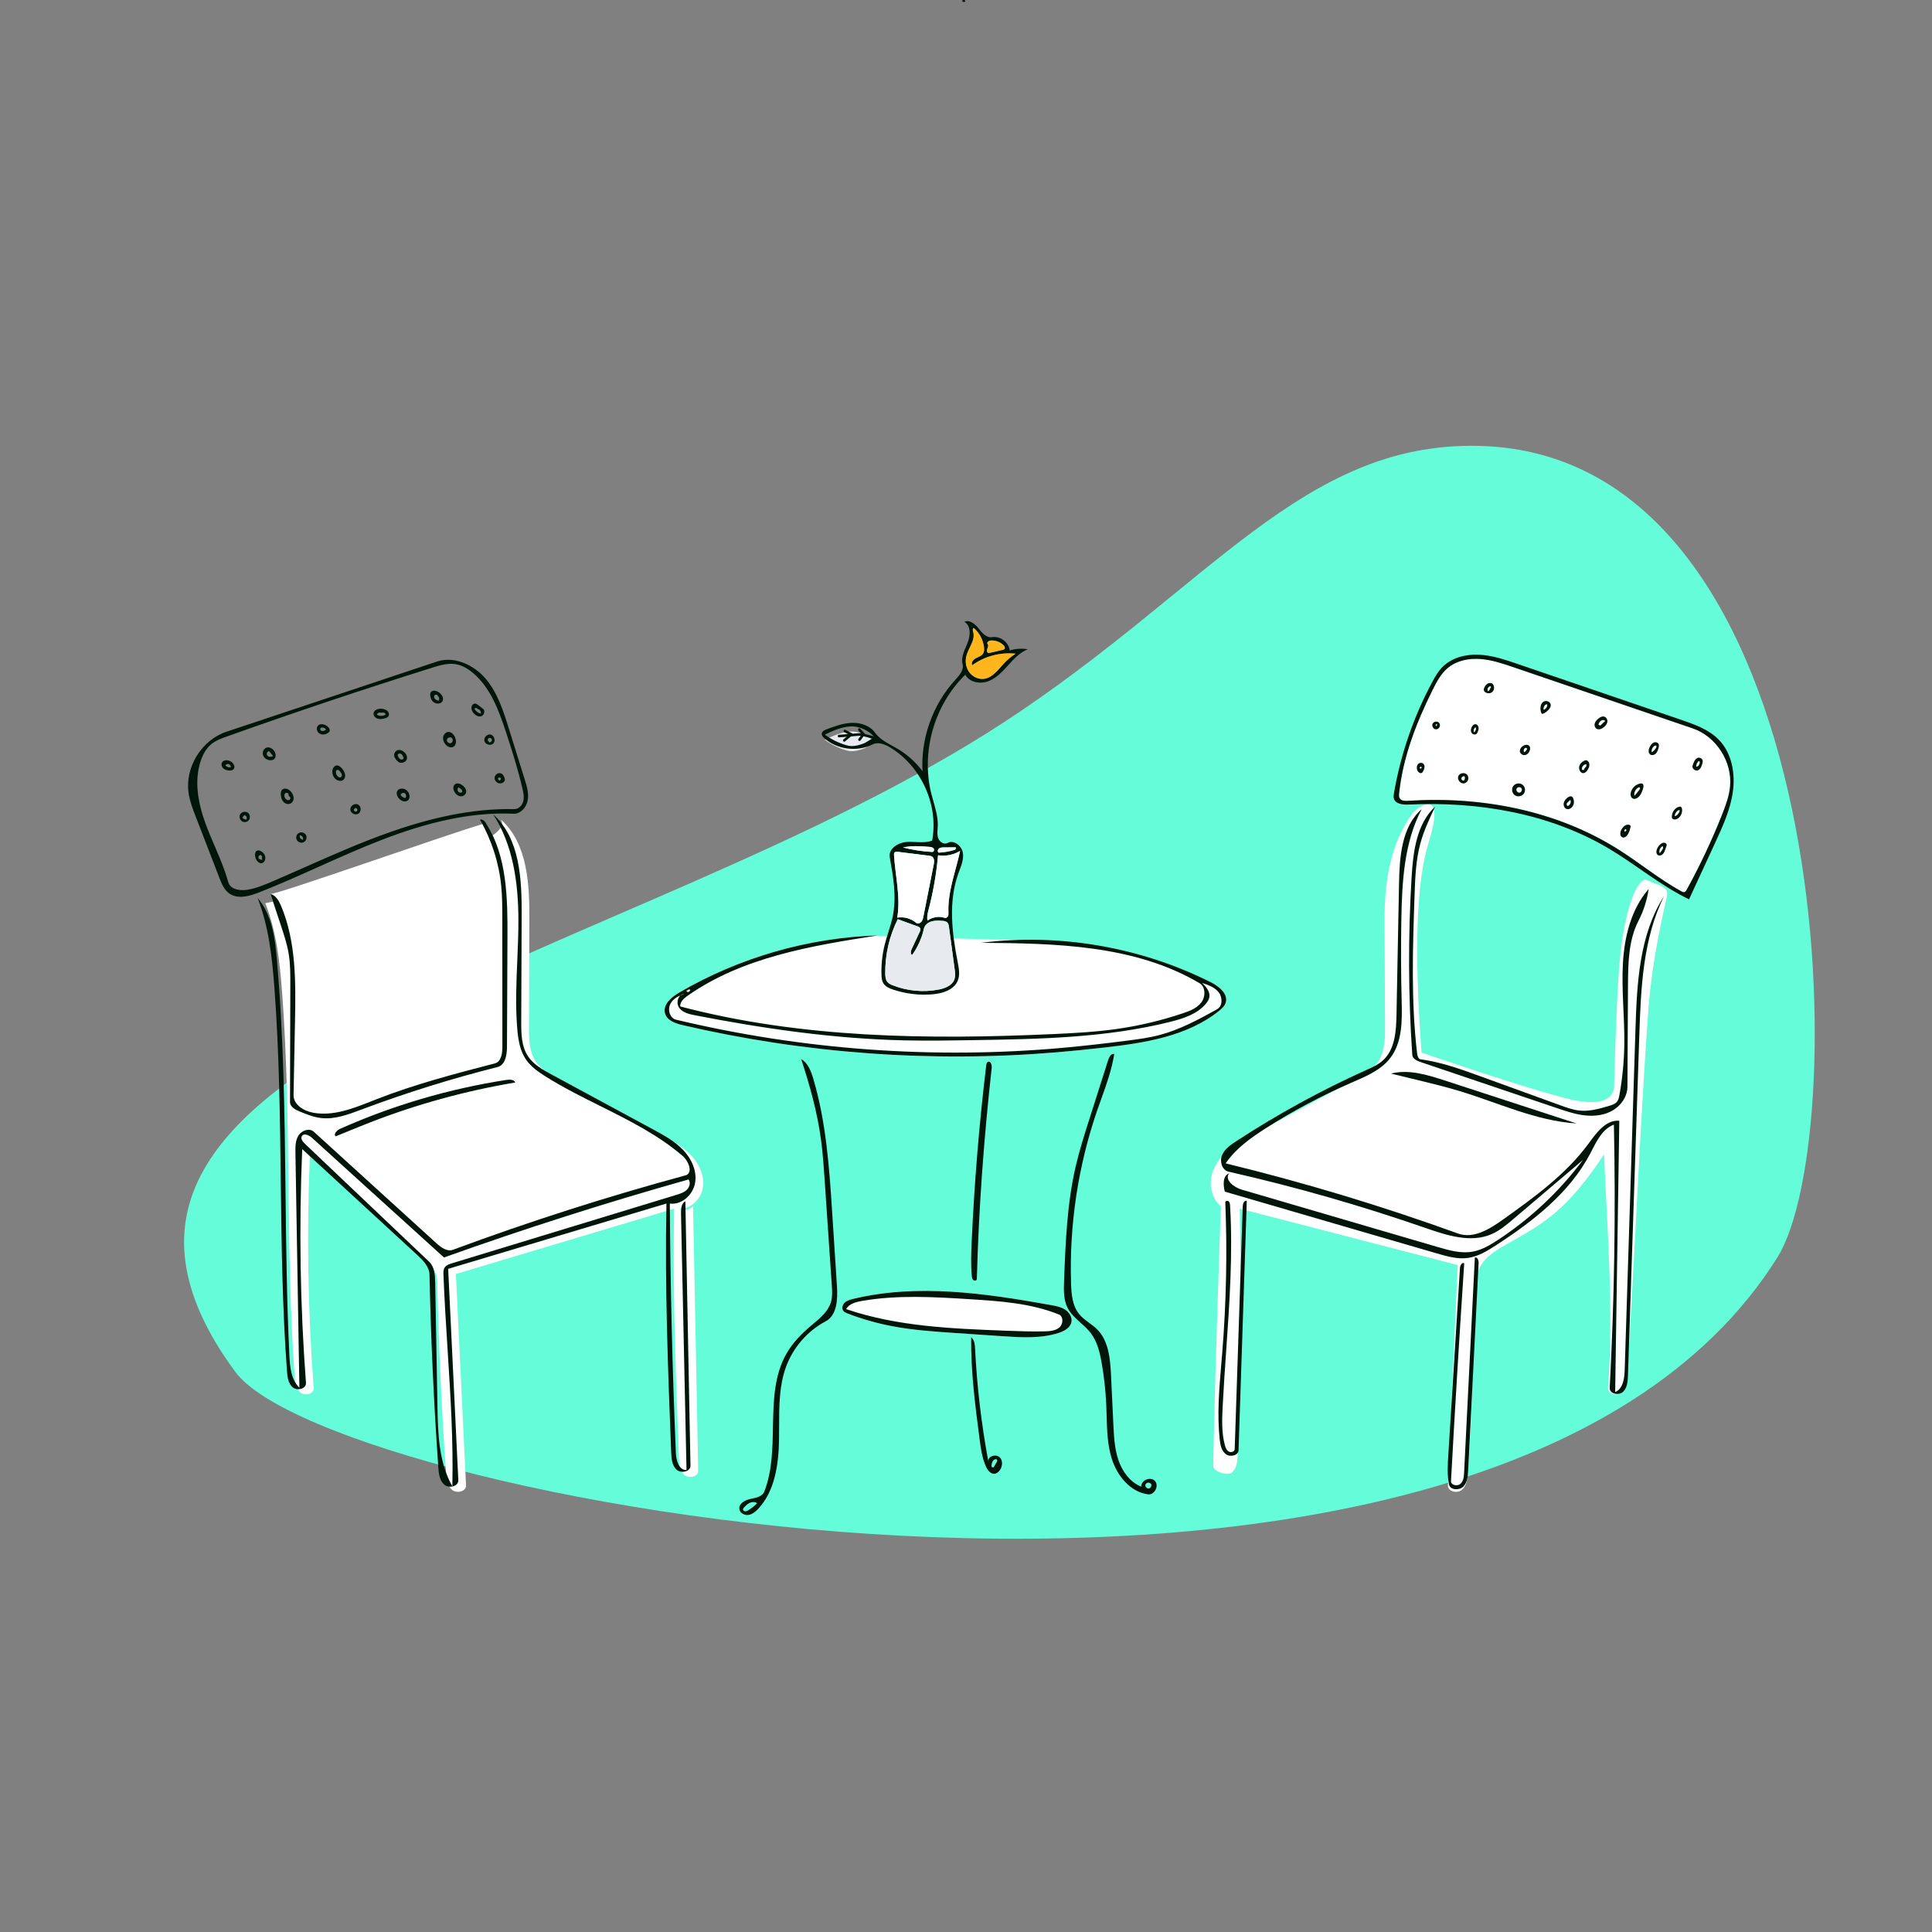 <svg width="137" height="137" viewBox="0 0 137 137" fill="none" xmlns="http://www.w3.org/2000/svg">
<rect x="0" y="0" width="137" height="137" fill="#808080" stroke="none"/>
<path fill-rule="evenodd" clip-rule="evenodd" d="M62.007 52.644C61.713 52.233 60.974 51.843 60.327 51.875C59.68 51.907 59.07 52.175 58.489 52.459C58.933 52.783 59.432 53.032 59.958 53.192C60.125 53.243 60.502 53.392 61.315 53.056" fill="#E7EAEE"/>
<path fill-rule="evenodd" clip-rule="evenodd" d="M16.688 97.283C0 74.641 44.703 68.552 71.257 51.17C85.727 41.698 92.345 31.337 104.851 31.618C130.418 32.194 131.464 80.489 126.035 89.165C105.562 121.879 23.595 106.654 16.688 97.283Z" fill="#64FCD9"/>
<path fill-rule="evenodd" clip-rule="evenodd" d="M69.596 66.617C75.172 66.617 80.847 67.144 85.852 69.645C86.442 69.94 87.122 70.488 86.909 71.119C86.829 71.356 86.634 71.531 86.44 71.686C84.172 73.498 81.158 73.958 78.289 74.284C77.174 74.41 76.057 74.526 74.939 74.62C66.067 75.363 57.082 74.71 48.405 72.693C47.894 72.575 47.299 72.372 47.157 71.861C46.985 71.239 47.608 70.707 48.161 70.385C52.435 67.894 57.32 66.488 62.248 66.332C61.371 66.468 73.914 66.649 69.596 66.617Z" fill="white"/>
<path fill-rule="evenodd" clip-rule="evenodd" d="M101.591 48.914C100.44 51.231 99.478 53.686 99.213 56.264C99.201 56.375 99.193 56.493 99.244 56.592C99.348 56.792 99.624 56.802 99.847 56.787C105.03 56.446 110.387 57.466 114.783 60.25C116.286 61.202 117.667 62.349 119.226 63.205C119.294 63.243 119.373 63.281 119.448 63.259C119.524 63.237 119.569 63.162 119.607 63.092C120.555 61.37 121.393 59.588 122.118 57.759C122.374 57.111 122.619 56.447 122.683 55.752C122.843 54.003 121.692 52.218 120.04 51.654C115.807 50.209 111.574 48.764 107.34 47.318C106.567 47.054 105.782 46.788 104.968 46.729C104.153 46.67 103.29 46.84 102.662 47.367C102.178 47.771 101.873 48.347 101.591 48.914Z" fill="white"/>
<path d="M86.029 103.928C86.02 104.365 87.067 104.689 87.387 104.391C87.707 104.092 87.745 103.608 87.762 103.172C87.99 97.292 88.035 91.591 87.914 85.708L103.364 89.706L102.674 105.326C102.653 105.768 103.339 105.933 103.673 105.641C104.007 105.349 104.062 104.859 104.093 104.417C104.411 99.868 104.467 95.297 104.718 90.75C104.851 88.341 107.95 88.341 110.963 85.37C112.462 83.891 113.742 81.851 113.742 81.851C113.98 87.375 114.44 92.913 114.026 98.427C113.994 98.846 114.644 99.016 114.964 98.744C115.272 98.482 115.336 98.043 115.368 97.637L115.372 97.587C115.799 91.815 116.292 79.463 116.907 71.372C117.14 68.309 117.799 65.374 118.186 63.632C118.356 62.864 117.822 62.877 116.755 62.398C116.318 62.201 115.341 63.641 114.898 67.726L114.875 67.941C114.715 69.567 114.576 72.635 114.456 77.145C114.263 78.178 113.099 78.417 110.963 77.861L110.879 77.839C108.69 77.255 105.331 76.189 100.804 74.641L100.773 74.215C100.28 67.358 100.448 62.566 101.277 59.839L101.303 59.755C102.607 55.604 100.43 57.321 100.183 57.652C98.527 59.872 98.171 62.709 98.181 65.267L98.213 72.957C98.213 73.76 98.174 74.598 97.734 75.264C97.357 75.835 96.739 76.192 96.134 76.52L88.661 80.561C87.973 80.936 87.287 81.334 86.745 81.897C86.149 82.516 85.743 83.379 85.88 84.226C85.972 84.791 86.203 85.231 86.573 85.546L86.438 89.501C86.232 95.661 86.096 100.47 86.029 103.928Z" fill="white"/>
<path d="M49.51 104.293C49.518 104.73 48.837 104.871 48.517 104.573C48.197 104.275 48.159 103.791 48.142 103.354C47.914 97.475 47.686 91.591 47.807 85.708C42.647 87.252 37.487 88.796 32.328 90.341C32.568 95.335 32.807 100.33 33.047 105.325C33.069 105.768 32.383 105.933 32.048 105.641C31.714 105.349 31.659 104.859 31.628 104.417C31.31 99.867 31.102 95.31 31.003 90.75C30.991 90.182 30.541 89.731 30.123 89.346C27.408 86.848 24.694 84.349 21.979 81.85C21.741 87.375 21.829 92.913 22.244 98.427C22.275 98.846 21.626 99.016 21.305 98.744C20.984 98.471 20.928 98.006 20.897 97.587C20.23 88.557 20.683 79.472 20.009 70.442C19.847 68.272 19.612 66.074 18.814 64.048C20.243 63.716 36.932 60.282 35.518 58.111C37.423 59.823 37.55 62.709 37.54 65.267C37.529 67.777 37.519 70.287 37.509 72.797C37.505 73.647 37.517 74.554 37.987 75.264C38.38 75.858 39.032 76.22 39.659 76.559C42.057 77.856 44.455 79.152 46.853 80.449C47.61 80.858 48.38 81.277 48.976 81.896C49.573 82.516 49.979 83.379 49.841 84.226C49.703 85.074 48.897 85.825 48.044 85.711C48.948 85.903 48.861 85.7 49.148 85.546C49.269 91.795 49.389 98.044 49.51 104.293Z" fill="white"/>
<path d="M19.925 65.645C19.677 64.894 19.428 64.143 19.18 63.391C19.526 63.478 31.851 59.124 34.118 58.466C34.339 58.401 34.465 58.372 34.474 58.386C35.962 60.739 35.996 63.695 35.984 66.479C35.972 69.064 35.961 71.649 35.949 74.234C35.947 74.803 35.832 75.526 35.279 75.665C32.009 76.488 28.786 77.495 25.629 78.679C24.698 79.028 23.725 79.4 22.738 79.276C22.22 79.212 21.729 79.012 21.245 78.815C20.931 78.687 20.564 78.484 20.564 78.145C20.572 75.374 20.579 72.604 20.586 69.834C20.588 69.099 20.59 68.361 20.471 67.636C20.358 66.957 20.141 66.299 19.925 65.645Z" fill="white"/>
<path fill-rule="evenodd" clip-rule="evenodd" d="M68.427 0.123C68.341 0.147 68.205 0.131 68.219 0.043C68.27 0.016 68.328 -0.011 68.383 0.004C68.439 0.019 68.475 0.1 68.43 0.136L68.427 0.123Z" fill="#00160A"/>
<path fill-rule="evenodd" clip-rule="evenodd" d="M13.884 57.92L15.553 62.241C15.713 62.657 15.892 63.096 16.256 63.355C16.864 63.788 17.704 63.545 18.399 63.271C19.813 62.715 21.2 62.093 22.586 61.471C24.093 60.796 25.599 60.121 27.14 59.529C30.1 58.392 33.24 57.56 36.409 57.703C36.914 57.726 37.33 57.249 37.42 56.753C37.51 56.257 37.358 55.752 37.208 55.271L36.075 51.64C35.689 50.403 35.283 49.13 34.446 48.139C33.608 47.148 32.219 46.501 30.985 46.912L16.056 51.889C14.298 52.475 13.105 54.407 13.373 56.233C13.458 56.816 13.672 57.371 13.884 57.92ZM33.589 47.761C34.807 48.818 35.385 50.412 35.888 51.941C36.319 53.251 36.732 54.568 37.046 55.911C37.115 56.207 37.179 56.517 37.106 56.813C37.032 57.108 36.779 57.382 36.473 57.375C33.468 57.312 30.491 58.01 27.657 59.008C25.582 59.739 23.57 60.63 21.558 61.521L21.558 61.521C20.823 61.847 20.087 62.173 19.349 62.49C18.754 62.746 18.15 62.999 17.51 63.1C16.993 63.18 16.326 63.061 16.188 62.559C15.947 61.684 15.589 60.849 15.231 60.014L15.231 60.014C14.995 59.464 14.759 58.914 14.557 58.352C14.046 56.936 13.753 55.361 14.239 53.937C14.389 53.495 14.621 53.068 14.982 52.771C15.301 52.508 15.7 52.363 16.091 52.224C20.912 50.504 25.767 48.877 30.651 47.345C31.185 47.178 31.743 47.009 32.296 47.096C32.782 47.172 33.218 47.44 33.589 47.761ZM19.18 63.392L19.926 65.645C20.142 66.299 20.359 66.957 20.471 67.636C20.591 68.361 20.589 69.1 20.587 69.834L20.565 78.145C20.564 78.484 20.932 78.687 21.246 78.815C21.73 79.012 22.22 79.212 22.739 79.277C23.714 79.399 24.676 79.038 25.596 78.692L25.596 78.692L25.63 78.679C28.787 77.495 32.01 76.488 35.28 75.665C35.833 75.526 35.947 74.804 35.95 74.234L35.984 66.479C35.997 63.695 35.962 60.74 34.474 58.386C34.376 58.23 34.209 58.057 34.038 58.128C34.864 59.568 35.381 61.184 35.543 62.836C35.618 63.596 35.618 64.361 35.619 65.124L35.625 74.248C35.625 74.707 35.536 75.291 35.091 75.406C32.264 76.142 29.428 76.88 26.708 77.945C26.601 77.987 26.493 78.029 26.385 78.072L26.385 78.072C25.032 78.607 23.62 79.165 22.201 78.903C21.533 78.78 20.802 78.327 20.816 77.648L20.918 72.442C20.972 69.666 21.009 66.796 19.931 64.237C19.779 63.877 19.56 63.486 19.18 63.392ZM36.534 76.762C33 77.354 29.532 78.31 26.204 79.607C25.659 79.82 25.117 80.042 24.576 80.263L23.804 80.579C23.629 80.407 23.892 80.147 24.118 80.046C27.865 78.376 31.846 77.206 35.917 76.577C36.148 76.542 36.455 76.548 36.534 76.762ZM31.43 52.243C31.39 52.432 31.463 52.633 31.586 52.782C31.719 52.943 31.946 53.055 32.132 52.965C32.393 52.839 32.374 52.437 32.22 52.188C32.131 52.044 31.996 51.912 31.831 51.901C31.642 51.889 31.47 52.053 31.43 52.243ZM31.985 52.692C31.851 52.752 31.676 52.62 31.692 52.47C31.708 52.321 31.908 52.231 32.026 52.321C32.144 52.41 32.12 52.632 31.985 52.692ZM23.731 55.183C23.533 54.956 23.491 54.542 23.717 54.349C23.761 54.312 23.812 54.285 23.868 54.277C23.993 54.261 24.108 54.349 24.202 54.441C24.409 54.645 24.58 55 24.405 55.239C24.245 55.456 23.907 55.384 23.731 55.183ZM24.092 54.683C24.045 54.634 23.988 54.581 23.923 54.591C23.798 54.61 23.801 54.813 23.861 54.933C23.93 55.069 24.096 55.194 24.2 55.089C24.306 54.98 24.198 54.792 24.092 54.683ZM20.028 55.984C19.916 56.078 19.902 56.239 19.915 56.38C19.93 56.546 19.974 56.716 20.084 56.844C20.195 56.973 20.384 57.051 20.55 56.999C20.71 56.949 20.813 56.788 20.823 56.629C20.833 56.469 20.764 56.312 20.668 56.181C20.524 55.983 20.22 55.826 20.028 55.984ZM20.246 56.239C20.344 56.173 20.519 56.283 20.456 56.381L20.507 56.481C20.633 56.496 20.609 56.709 20.485 56.736C20.362 56.764 20.244 56.663 20.194 56.551C20.147 56.446 20.148 56.305 20.246 56.239ZM27.138 50.268C27.266 50.291 27.396 50.335 27.487 50.428C27.578 50.521 27.616 50.674 27.548 50.784C27.489 50.879 27.372 50.919 27.262 50.945C27.103 50.984 26.932 51.01 26.776 50.96C26.619 50.911 26.481 50.768 26.487 50.605C26.497 50.328 26.865 50.219 27.138 50.268ZM27.033 50.548C26.921 50.485 26.756 50.556 26.726 50.681C26.915 50.795 27.172 50.788 27.354 50.663C27.316 50.545 27.158 50.486 27.051 50.549L27.033 50.548ZM48.962 103.928L48.6 85.181C48.313 85.334 48.283 85.726 48.291 86.051L48.681 104.238C48.154 104.274 47.95 103.572 47.927 103.046C47.679 97.149 47.535 91.248 47.497 85.346C48.35 85.46 49.155 84.709 49.293 83.861C49.431 83.013 49.025 82.15 48.429 81.531C47.832 80.912 47.062 80.493 46.306 80.084L39.112 76.194C38.485 75.855 37.832 75.493 37.439 74.898C36.97 74.188 36.958 73.282 36.961 72.432L36.992 64.902C37.003 62.344 36.876 59.458 34.97 57.746C36.384 59.917 36.75 62.605 36.76 65.193C36.764 66.169 36.722 67.145 36.681 68.121V68.121V68.121V68.121V68.121V68.121V68.121V68.121V68.121V68.121V68.121V68.121V68.121V68.121V68.121V68.121V68.121V68.121V68.121V68.122V68.122V68.122V68.122V68.122V68.122V68.122V68.122V68.122V68.122C36.612 69.735 36.544 71.347 36.68 72.954C36.744 73.715 36.866 74.503 37.298 75.133C37.645 75.641 38.165 76.003 38.686 76.331C39.922 77.11 41.237 77.766 42.55 78.42L42.55 78.421C44.609 79.448 46.663 80.472 48.401 81.963C48.84 82.34 49.166 83.196 48.607 83.347C43.036 84.856 37.533 86.617 32.122 88.623C31.704 88.778 31.272 88.456 30.942 88.155L22.254 80.254C21.941 79.969 21.396 80.156 21.169 80.514C20.942 80.871 20.942 81.322 20.949 81.745L21.23 98.404C20.642 97.838 20.56 96.941 20.521 96.127C20.335 92.297 20.292 88.46 20.248 84.623C20.186 79.077 20.123 73.532 19.63 68.01C19.493 66.478 19.28 64.843 18.267 63.683C19.065 65.709 19.299 67.906 19.461 70.077C19.799 74.604 19.854 79.145 19.908 83.686C19.963 88.202 20.017 92.719 20.35 97.222C20.381 97.641 20.437 98.106 20.757 98.378C21.078 98.651 21.728 98.481 21.696 98.062C21.282 92.548 21.193 87.01 21.431 81.485L29.575 88.981C29.994 89.366 30.443 89.817 30.456 90.385C30.554 94.945 30.762 99.502 31.081 104.052C31.112 104.494 31.166 104.984 31.501 105.276C31.835 105.568 32.521 105.403 32.5 104.96L31.78 89.975L47.259 85.343C47.138 91.226 47.366 97.109 47.594 102.989C47.611 103.425 47.649 103.91 47.969 104.208C48.289 104.506 48.971 104.365 48.962 103.928ZM30.435 89.474L21.616 81.101C21.465 80.958 21.303 80.746 21.407 80.566C21.546 80.327 21.913 80.495 22.119 80.681L31.483 89.168C37.198 87.126 42.984 85.28 48.827 83.637C48.987 83.855 48.898 84.182 48.703 84.37C48.509 84.559 48.239 84.644 47.98 84.724L32.049 89.581C31.848 89.643 31.63 89.717 31.522 89.896C31.437 90.037 31.44 90.212 31.446 90.377C31.513 92.152 31.626 93.926 31.739 95.7L31.739 95.7L31.739 95.7L31.739 95.7L31.739 95.7L31.739 95.7L31.739 95.7L31.739 95.7L31.739 95.7L31.739 95.7L31.739 95.7L31.739 95.7L31.739 95.701L31.739 95.701L31.739 95.701C31.945 98.931 32.151 102.161 32.076 105.395C31.115 103.709 31.055 101.677 31.02 99.738L30.86 90.945C30.851 90.42 30.816 89.836 30.435 89.474ZM19.405 53.856C19.342 53.896 19.265 53.91 19.191 53.91C18.965 53.912 18.733 53.777 18.656 53.561C18.579 53.346 18.696 53.067 18.915 53.009C19.082 52.964 19.262 53.049 19.384 53.174C19.565 53.36 19.624 53.718 19.405 53.856ZM19.095 53.278C18.953 53.242 18.86 53.473 18.958 53.584C19.056 53.695 19.236 53.684 19.365 53.613L19.1 53.283L19.095 53.278ZM34.256 50.266L33.911 50.001C33.842 49.949 33.768 49.894 33.684 49.892C33.543 49.887 33.43 50.044 33.428 50.198C33.426 50.352 33.509 50.493 33.61 50.6C33.752 50.751 33.962 50.855 34.148 50.78C34.334 50.705 34.417 50.39 34.256 50.266ZM33.645 50.272C33.681 50.186 33.812 50.179 33.855 50.26L33.874 50.277C34.013 50.293 34.125 50.452 34.101 50.603C33.917 50.564 33.749 50.442 33.645 50.272ZM28.201 56.495C28.147 56.39 28.111 56.266 28.143 56.152C28.21 55.917 28.524 55.866 28.734 55.972C29.004 56.108 29.16 56.529 28.939 56.741C28.72 56.952 28.345 56.768 28.201 56.495ZM28.524 56.502L28.73 56.598C28.828 56.512 28.816 56.326 28.709 56.254C28.602 56.183 28.436 56.25 28.403 56.379L28.524 56.502L28.524 56.502ZM28.832 53.872C28.917 53.678 28.811 53.453 28.636 53.311C28.534 53.228 28.397 53.165 28.259 53.182C28.058 53.208 27.93 53.404 27.951 53.58C27.971 53.755 28.102 53.907 28.251 54.027C28.426 54.168 28.747 54.066 28.832 53.872ZM28.43 53.453C28.507 53.492 28.548 53.565 28.581 53.636L28.571 53.667C28.687 53.701 28.59 53.879 28.468 53.863C28.347 53.848 28.277 53.737 28.23 53.639C28.211 53.596 28.191 53.549 28.208 53.506C28.236 53.434 28.354 53.415 28.43 53.453ZM32.242 56.178C32.146 56.024 32.105 55.805 32.216 55.663C32.388 55.443 32.736 55.591 32.917 55.803C32.987 55.885 33.052 55.981 33.062 56.091C33.079 56.288 32.896 56.462 32.708 56.467C32.52 56.473 32.346 56.343 32.242 56.178ZM32.693 55.958L32.512 55.828C32.439 55.899 32.425 56.028 32.481 56.115C32.537 56.201 32.657 56.234 32.746 56.187C32.808 56.123 32.773 55.991 32.689 55.969L32.693 55.958ZM30.555 49.078C30.506 49.144 30.501 49.23 30.508 49.31C30.524 49.501 30.605 49.698 30.775 49.812C30.945 49.925 31.216 49.922 31.346 49.771C31.514 49.577 31.367 49.285 31.163 49.122C30.99 48.984 30.683 48.903 30.555 49.078ZM30.842 49.282C30.927 49.223 31.085 49.3 31.051 49.392L31.107 49.407C31.154 49.496 31.152 49.604 31.103 49.691C31.001 49.66 30.895 49.622 30.83 49.545C30.764 49.468 30.757 49.342 30.842 49.282ZM15.754 54.052C15.878 53.86 16.186 53.882 16.383 54.005C16.573 54.124 16.712 54.396 16.555 54.553C16.474 54.633 16.348 54.648 16.233 54.639C16.079 54.627 15.921 54.576 15.816 54.466C15.71 54.356 15.672 54.18 15.754 54.052ZM16.169 54.158L15.973 54.252C16.05 54.378 16.219 54.442 16.363 54.4C16.383 54.296 16.291 54.184 16.18 54.181L16.169 54.158ZM22.635 52.003C22.804 52.121 23.037 52.1 23.216 51.999C23.284 51.962 23.349 51.908 23.372 51.833C23.416 51.691 23.294 51.553 23.172 51.474C22.98 51.349 22.7 51.287 22.546 51.457C22.406 51.611 22.466 51.886 22.635 52.003ZM22.707 51.706C22.697 51.622 22.814 51.548 22.87 51.611L22.88 51.591C22.979 51.589 23.076 51.651 23.118 51.742C23.048 51.788 22.974 51.835 22.891 51.84C22.808 51.845 22.716 51.791 22.707 51.706ZM21.161 59.086C21.33 58.967 21.599 59.029 21.698 59.212C21.797 59.394 21.703 59.654 21.511 59.731C21.345 59.798 21.134 59.722 21.049 59.565C20.963 59.407 21.014 59.189 21.161 59.086ZM21.487 59.519C21.527 59.382 21.397 59.225 21.255 59.239C21.217 59.379 21.335 59.539 21.48 59.544L21.487 59.519ZM18.179 60.35C18.097 60.419 18.079 60.549 18.086 60.663C18.104 60.98 18.376 61.32 18.632 61.187C18.779 61.111 18.845 60.898 18.802 60.723C18.759 60.547 18.626 60.413 18.476 60.343C18.38 60.298 18.262 60.28 18.179 60.35ZM18.491 60.638C18.578 60.663 18.619 60.803 18.561 60.881L18.622 60.959C18.504 60.98 18.349 60.945 18.326 60.813C18.309 60.714 18.404 60.613 18.491 60.638ZM17.632 58.171C17.595 58.212 17.549 58.245 17.498 58.266C17.407 58.304 17.301 58.303 17.21 58.266C17.019 58.185 16.929 57.926 17.03 57.746C17.132 57.566 17.401 57.506 17.57 57.626C17.739 57.745 17.77 58.017 17.632 58.171ZM17.441 58.127C17.56 58.039 17.48 57.808 17.331 57.812C17.265 57.852 17.215 57.917 17.195 57.992C17.263 58.055 17.348 58.099 17.438 58.12L17.441 58.127ZM35.796 55.226C35.748 55.062 35.67 54.871 35.481 54.83C35.278 54.786 35.084 54.968 35.073 55.149C35.062 55.331 35.207 55.522 35.416 55.551C35.624 55.58 35.847 55.402 35.796 55.226ZM35.499 55.17C35.559 55.24 35.476 55.36 35.376 55.346L35.387 55.311C35.322 55.297 35.288 55.22 35.326 55.172C35.364 55.124 35.459 55.123 35.499 55.17ZM34.348 52.533C34.3 52.3 34.529 52.054 34.766 52.086C35.035 52.124 35.173 52.514 34.987 52.713C34.801 52.912 34.404 52.8 34.348 52.533ZM34.675 52.64C34.778 52.664 34.893 52.569 34.882 52.463C34.871 52.358 34.73 52.289 34.644 52.35C34.557 52.412 34.582 52.574 34.685 52.602L34.675 52.64ZM25.559 57.275C25.535 57.192 25.483 57.118 25.415 57.07C25.186 56.907 24.816 57.136 24.845 57.424C24.873 57.711 25.281 57.856 25.473 57.648C25.562 57.551 25.596 57.403 25.559 57.275ZM25.1 57.463C25.077 57.376 25.168 57.28 25.253 57.303C25.337 57.326 25.371 57.456 25.31 57.52C25.248 57.585 25.123 57.551 25.1 57.463Z" fill="#00160A"/>
<path fill-rule="evenodd" clip-rule="evenodd" d="M105.823 48.477C105.862 48.507 105.887 48.547 105.907 48.587C105.993 48.773 105.94 49.016 105.742 49.121C105.544 49.226 105.224 49.114 105.216 48.914C105.214 48.85 105.24 48.788 105.27 48.73C105.319 48.633 105.382 48.538 105.483 48.479C105.584 48.42 105.731 48.409 105.823 48.477ZM105.691 48.777C105.752 48.76 105.733 48.663 105.669 48.664C105.505 48.707 105.428 48.904 105.529 49.023C105.61 48.957 105.667 48.87 105.69 48.776L105.691 48.777ZM113.265 51.7C113.416 51.755 113.585 51.677 113.71 51.581C113.846 51.475 113.965 51.334 113.982 51.169C113.999 51.005 113.88 50.822 113.704 50.806C113.58 50.795 113.465 50.863 113.369 50.937C113.24 51.036 113.12 51.157 113.081 51.309C113.043 51.46 113.11 51.643 113.265 51.7ZM113.823 51.129L113.482 51.447L113.475 51.458L113.343 51.37C113.385 51.272 113.431 51.169 113.522 51.105C113.613 51.042 113.763 51.04 113.823 51.129ZM116.986 53.475C116.853 53.342 116.908 53.105 117.001 52.937C117.068 52.816 117.157 52.699 117.282 52.65C117.407 52.602 117.572 52.648 117.621 52.779C117.652 52.86 117.633 52.952 117.611 53.036C117.57 53.189 117.514 53.347 117.4 53.451C117.285 53.556 117.096 53.585 116.986 53.475ZM117.441 53.011C117.455 52.983 117.466 52.953 117.462 52.923C117.456 52.892 117.432 52.865 117.402 52.859C117.214 52.915 117.086 53.136 117.125 53.338C117.26 53.269 117.373 53.152 117.441 53.011ZM115.74 56.597C115.939 56.752 116.223 56.54 116.345 56.322C116.427 56.175 116.488 56.016 116.527 55.853C116.551 55.752 116.554 55.622 116.461 55.572C116.416 55.548 116.361 55.552 116.311 55.561C115.973 55.621 115.69 55.904 115.636 56.234C115.614 56.365 115.634 56.516 115.74 56.597ZM116.296 55.876C116.312 55.926 116.276 55.977 116.243 56.019L115.901 56.436C115.842 56.19 115.992 55.913 116.233 55.821C116.262 55.827 116.287 55.849 116.296 55.876ZM86.656 81.917C86.472 82.356 86.65 82.977 87.115 83.083C91.841 84.154 96.507 85.489 101.084 87.077C102.601 87.603 104.289 88.155 105.763 87.518C106.335 87.271 106.82 86.862 107.295 86.459L112.249 82.253C110.588 84.478 108.534 86.41 106.208 87.933C105.652 88.298 105.063 88.645 104.407 88.759C103.591 88.9 102.762 88.665 101.967 88.432L88.055 84.359C87.499 84.196 86.802 83.662 87.157 83.206C86.698 83.375 86.732 84.027 86.852 84.5L101.903 88.885C102.616 89.093 103.355 89.303 104.091 89.201C104.822 89.099 105.473 88.699 106.091 88.298C108.723 86.589 111.302 84.584 112.759 81.81C112.802 81.729 112.844 81.647 112.887 81.564C113.269 80.823 113.675 80.034 114.443 79.75C114.575 85.974 114.476 92.202 114.146 98.418C114.124 98.835 114.778 98.984 115.085 98.7C115.393 98.416 115.427 97.952 115.441 97.535L116.243 73.461C116.355 70.076 116.497 66.573 118.003 63.539C116.232 66.3 116.075 69.757 115.971 73.033L115.208 97.161C115.189 97.759 115.087 98.484 114.533 98.714L114.826 79.475C113.891 79.39 113.222 80.305 112.667 81.063L112.657 81.078C111.046 83.28 108.784 84.906 106.562 86.493C105.625 87.162 104.48 87.864 103.397 87.472C97.998 85.518 92.492 83.856 86.912 82.496C87.627 81.443 88.695 80.685 89.768 79.999C91.693 78.769 93.717 77.692 95.813 76.782L95.96 76.718C96.931 76.298 97.943 75.86 98.585 75.026C99.449 73.905 99.429 72.364 99.392 70.95C99.343 69.008 99.336 67.065 99.372 65.123C99.422 62.474 99.576 59.727 100.811 57.381C99.383 58.636 99.243 60.768 99.206 62.665L99.027 71.967C99.005 73.128 98.921 74.431 98.053 75.206C97.726 75.497 97.32 75.68 96.92 75.86L96.92 75.86L96.892 75.872C93.688 77.315 90.597 79.007 87.656 80.928C87.257 81.188 86.84 81.478 86.656 81.917ZM103.557 105.224C103.337 105.415 102.875 105.312 102.891 105.028C103.173 99.878 103.486 94.73 103.829 89.583C103.677 89.486 103.54 89.728 103.529 89.904L102.701 103.184C102.658 103.878 102.615 104.581 102.749 105.264C102.826 105.658 103.464 105.709 103.758 105.423C104.051 105.136 104.088 104.697 104.108 104.296L104.85 89.574C104.859 89.387 104.771 89.118 104.583 89.172L103.82 104.435C103.806 104.718 103.777 105.033 103.557 105.224ZM88.411 85.155L87.827 102.834C87.814 103.217 87.225 103.35 86.918 103.11C86.611 102.871 86.532 102.453 86.491 102.072C86.299 100.297 86.452 98.509 86.603 96.727C86.627 96.451 86.65 96.176 86.672 95.901C86.957 92.362 87.03 88.807 86.888 85.26C86.884 85.157 87.048 85.12 87.127 85.189C87.207 85.258 87.218 85.372 87.225 85.475C87.428 88.91 87.189 92.346 86.95 95.782C86.858 97.112 86.765 98.442 86.698 99.772C86.653 100.678 86.621 101.601 86.857 102.478C86.904 102.651 86.972 102.836 87.129 102.929C87.287 103.021 87.547 102.943 87.553 102.764L88.125 85.534C88.131 85.351 88.232 85.097 88.411 85.155ZM119.071 57.206C119.11 57.197 119.151 57.193 119.186 57.21C119.244 57.238 119.268 57.314 119.277 57.383C119.315 57.696 119.116 58.023 118.84 58.101C118.722 58.134 118.558 58.088 118.552 57.954C118.535 57.612 118.769 57.276 119.071 57.206ZM119.036 57.65C119.091 57.597 119.115 57.507 119.095 57.43C118.912 57.475 118.766 57.667 118.757 57.875C118.874 57.854 118.98 57.769 119.035 57.653L119.036 57.65ZM108.082 55.785C108.049 55.724 108.001 55.672 107.945 55.632C107.75 55.495 107.45 55.545 107.309 55.737C107.168 55.93 107.211 56.232 107.399 56.378C107.588 56.523 107.89 56.487 108.039 56.301C108.154 56.158 108.172 55.945 108.082 55.785ZM107.754 56.207C107.617 56.228 107.489 56.067 107.539 55.937C107.59 55.808 107.792 55.777 107.879 55.886C107.965 55.994 107.891 56.186 107.754 56.207ZM118.092 59.78C118.137 59.803 118.178 59.846 118.184 59.899C118.189 59.936 118.177 59.974 118.165 60.01L118.099 60.202C118.054 60.332 118.007 60.467 117.914 60.563C117.821 60.66 117.669 60.706 117.559 60.632C117.37 60.504 117.469 60.188 117.611 60.003C117.73 59.847 117.921 59.695 118.092 59.78ZM117.853 60.274C117.922 60.209 117.949 60.098 117.917 60.006C117.729 60.062 117.616 60.313 117.693 60.505L117.859 60.282L117.853 60.274ZM111.552 56.597C111.537 56.563 111.518 56.529 111.489 56.505C111.397 56.427 111.256 56.484 111.161 56.557C111.038 56.652 110.929 56.776 110.891 56.928C110.853 57.079 110.903 57.26 111.035 57.34C111.265 57.481 111.566 57.232 111.603 56.963C111.62 56.84 111.602 56.711 111.552 56.597ZM111.168 57.155C111.079 57.119 111.066 56.971 111.148 56.919L111.146 56.92L111.353 56.717C111.432 56.879 111.338 57.101 111.168 57.155ZM104.014 55.447C103.968 55.494 103.909 55.528 103.845 55.545C103.584 55.613 103.313 55.301 103.409 55.045C103.506 54.788 103.912 54.743 104.061 54.971C104.155 55.115 104.134 55.325 104.014 55.447ZM103.803 55.054C103.718 55.038 103.627 55.115 103.626 55.203C103.625 55.292 103.714 55.37 103.8 55.356C103.892 55.274 103.906 55.116 103.829 55.019L103.803 55.054ZM120.425 54.615C120.617 54.515 120.702 54.255 120.74 54.015C120.773 53.801 120.51 53.662 120.342 53.759C120.174 53.856 120.093 54.076 120.025 54.279C119.949 54.506 120.233 54.715 120.425 54.615ZM120.467 53.961C120.542 53.983 120.56 54.123 120.494 54.169L120.494 54.167C120.488 54.286 120.378 54.383 120.277 54.359C120.281 54.202 120.354 54.049 120.467 53.961ZM112.263 54.824C112.069 54.823 111.936 54.563 111.984 54.352C112.032 54.142 112.207 53.994 112.39 53.922C112.521 53.87 112.668 53.997 112.697 54.149C112.727 54.301 112.669 54.458 112.589 54.586C112.512 54.709 112.398 54.824 112.263 54.824ZM112.478 54.367L112.499 54.203C112.321 54.169 112.143 54.376 112.18 54.574C112.216 54.602 112.264 54.613 112.308 54.602C112.343 54.511 112.398 54.43 112.467 54.368L112.478 54.367ZM108.083 53.545C108.287 53.549 108.428 53.375 108.48 53.212C108.521 53.087 108.52 52.93 108.395 52.853C108.254 52.767 108.047 52.837 107.93 52.944C107.825 53.04 107.756 53.169 107.777 53.297C107.799 53.424 107.928 53.542 108.083 53.545ZM108.168 53.034C108.248 53.009 108.326 53.114 108.264 53.163L108.259 53.154C108.228 53.228 108.168 53.293 108.091 53.337C108.011 53.242 108.049 53.094 108.168 53.034ZM115.621 58.663C115.628 58.63 115.633 58.594 115.621 58.562C115.602 58.513 115.546 58.488 115.494 58.481C115.269 58.447 115.074 58.641 114.969 58.842C114.876 59.019 114.851 59.291 115.035 59.372C115.211 59.449 115.391 59.268 115.476 59.096C115.542 58.958 115.591 58.813 115.621 58.663ZM115.198 58.958C115.164 58.899 115.198 58.813 115.263 58.792L115.257 58.798C115.305 58.793 115.34 58.855 115.321 58.9C115.301 58.944 115.246 58.965 115.198 58.958ZM109.749 50.391C109.64 50.492 109.519 50.585 109.379 50.621C109.336 50.632 109.303 50.579 109.287 50.534C109.199 50.284 109.213 49.966 109.4 49.793C109.588 49.62 109.955 49.728 109.965 49.995C109.971 50.154 109.861 50.288 109.749 50.391ZM109.703 49.945C109.536 49.933 109.418 50.158 109.467 50.332C109.617 50.285 109.726 50.119 109.717 49.952L109.703 49.945ZM104.85 51.622C104.842 51.493 104.753 51.361 104.631 51.353C104.533 51.347 104.444 51.421 104.388 51.508C104.299 51.642 104.267 51.834 104.354 51.97C104.44 52.106 104.663 52.129 104.742 51.987C104.803 51.876 104.858 51.752 104.85 51.622ZM104.512 51.927L104.497 51.753L104.499 51.751C104.523 51.675 104.572 51.609 104.635 51.567C104.696 51.695 104.636 51.871 104.512 51.927ZM100.973 54.207C101.057 54.347 101.002 54.536 100.923 54.68C100.897 54.729 100.865 54.779 100.819 54.805C100.721 54.86 100.599 54.786 100.536 54.686C100.444 54.538 100.439 54.321 100.549 54.189C100.659 54.058 100.883 54.058 100.973 54.207ZM100.668 54.427C100.667 54.478 100.723 54.518 100.766 54.497C100.808 54.477 100.819 54.404 100.784 54.37C100.749 54.344 100.691 54.381 100.695 54.428L100.668 54.427ZM101.825 51.718C102.004 51.725 102.156 51.521 102.098 51.35C102.085 51.309 102.061 51.272 102.03 51.241C101.903 51.115 101.653 51.164 101.582 51.329C101.511 51.494 101.646 51.711 101.825 51.718ZM101.867 51.344C101.947 51.346 101.894 51.495 101.815 51.48L101.816 51.483C101.785 51.435 101.812 51.361 101.867 51.344Z" fill="#00160A"/>
<path fill-rule="evenodd" clip-rule="evenodd" d="M119.205 51.041C120.18 51.374 121.195 51.732 121.907 52.48C122.8 53.417 123.057 54.828 122.883 56.115C122.709 57.402 122.159 58.603 121.615 59.781C121 61.112 120.386 62.443 119.771 63.774C117.745 62.793 116.003 61.311 114.065 60.162C109.837 57.657 104.787 56.822 99.887 57.052C99.475 57.072 98.939 57.013 98.838 56.61C98.808 56.49 98.827 56.364 98.848 56.242C99.321 53.49 100.242 50.816 101.563 48.361C101.759 47.996 101.966 47.633 102.251 47.334C102.909 46.645 103.913 46.383 104.861 46.425C105.809 46.467 106.723 46.777 107.622 47.084C111.483 48.403 115.344 49.722 119.205 51.041ZM101.591 48.914C100.44 51.231 99.478 53.687 99.213 56.264C99.201 56.375 99.192 56.493 99.244 56.592C99.348 56.792 99.623 56.802 99.847 56.788C105.03 56.446 110.386 57.466 114.783 60.251C116.286 61.202 117.667 62.35 119.225 63.206C119.294 63.243 119.372 63.282 119.447 63.26C119.523 63.237 119.569 63.162 119.607 63.092C120.554 61.37 121.393 59.588 122.117 57.76C122.374 57.111 122.619 56.448 122.682 55.753C122.842 54.003 121.691 52.218 120.04 51.654C115.807 50.209 111.573 48.764 107.34 47.319C106.566 47.054 105.782 46.788 104.967 46.729C104.152 46.67 103.29 46.841 102.661 47.367C102.178 47.772 101.872 48.348 101.591 48.914Z" fill="#00160A"/>
<path fill-rule="evenodd" clip-rule="evenodd" d="M67.193 59.775C66.944 59.915 66.62 59.699 66.526 59.431C66.452 59.223 66.469 58.999 66.486 58.776C66.49 58.713 66.495 58.65 66.498 58.587C66.523 57.995 66.359 57.42 66.195 56.846C66.143 56.667 66.092 56.489 66.047 56.31C65.293 53.334 66.242 49.994 68.451 47.844C68.734 48.382 69.488 48.523 70.063 48.314C70.637 48.104 71.071 47.638 71.479 47.185C71.887 46.733 72.314 46.262 72.884 46.04C72.458 45.967 72.014 45.996 71.601 46.124C71.538 45.545 70.926 45.086 70.347 45.182C69.951 45.247 69.638 44.877 69.391 44.563C69.145 44.249 68.751 43.922 68.389 44.093C68.855 44.371 68.818 45.058 68.621 45.561C68.585 45.653 68.546 45.745 68.507 45.838C68.329 46.254 68.148 46.681 68.258 47.108C68.363 47.515 68.031 47.89 67.747 48.201C66.149 49.945 65.29 52.334 65.414 54.686C64.944 54.054 64.347 53.515 63.669 53.11C63.542 53.035 63.412 52.963 63.281 52.891C62.817 52.636 62.351 52.378 62.049 51.955C61.693 51.455 61.034 51.239 60.417 51.258C59.8 51.276 59.209 51.494 58.631 51.709C58.47 51.768 58.283 51.862 58.271 52.031C58.262 52.157 58.359 52.264 58.454 52.349C59.366 53.155 60.788 53.337 61.876 52.787C62.273 52.586 62.752 52.779 63.132 53.009C65.334 54.347 66.568 57.091 66.1 59.608C65.733 59.746 65.338 59.727 64.941 59.709C64.722 59.699 64.503 59.689 64.288 59.705C63.681 59.749 62.986 60.189 63.093 60.783C63.339 62.159 63.586 63.574 63.313 64.945C63.234 65.343 63.112 65.731 62.99 66.118C62.902 66.397 62.815 66.676 62.743 66.96C62.562 67.67 62.483 68.405 62.507 69.137C62.514 69.334 62.53 69.538 62.629 69.708C62.774 69.96 63.066 70.086 63.343 70.178C64.237 70.475 65.194 70.588 66.134 70.507C66.845 70.446 67.646 70.194 67.916 69.54C68.086 69.127 67.996 68.659 67.91 68.221C67.501 66.139 67.241 63.934 67.958 61.936C67.983 61.867 68.009 61.798 68.035 61.729C68.188 61.32 68.345 60.903 68.278 60.477C68.2 59.98 67.635 59.527 67.193 59.775ZM65.218 66.079L64.644 67.299C64.576 67.442 64.535 67.659 64.684 67.717C65.084 67.159 65.368 66.52 65.514 65.852C65.568 65.605 65.791 65.422 66.033 65.345C66.275 65.267 66.535 65.278 66.789 65.294C66.931 65.303 67.088 65.321 67.184 65.425C67.26 65.509 67.278 65.627 67.293 65.738L67.691 68.707C67.726 68.968 67.759 69.243 67.659 69.487C67.49 69.899 67.007 70.081 66.567 70.167C65.484 70.378 64.341 70.273 63.315 69.87C63.17 69.813 63.022 69.746 62.924 69.626C62.794 69.466 62.778 69.245 62.775 69.039C62.758 67.708 63.064 66.373 63.659 65.179L65.049 65.683C65.134 65.714 65.228 65.753 65.26 65.837C65.291 65.915 65.254 66.002 65.218 66.079ZM65.331 65.372C65.239 65.476 65.065 65.523 64.958 65.433C64.597 65.127 64.094 64.99 63.625 65.07C63.793 64.076 63.669 63.072 63.544 62.066C63.484 61.587 63.424 61.107 63.396 60.627C63.393 60.571 63.392 60.511 63.424 60.465C63.477 60.39 63.589 60.393 63.681 60.404L65.871 60.677C65.945 60.686 66.023 60.696 66.087 60.736C66.269 60.847 66.25 61.109 66.209 61.316L65.48 64.989C65.453 65.125 65.423 65.267 65.331 65.372ZM65.847 64.505C66.177 63.24 66.402 61.948 66.518 60.646C67.055 60.734 67.622 60.621 68.082 60.335C67.991 60.765 67.876 61.193 67.761 61.62C67.488 62.637 67.215 63.653 67.252 64.697L67.253 64.707C67.256 64.795 67.259 64.887 67.223 64.968C67.185 65.051 67.088 65.117 67.001 65.087C66.593 64.95 66.12 65.023 65.773 65.276C65.711 65.025 65.779 64.763 65.845 64.513L65.847 64.505ZM68.707 47.634C68.475 47.294 68.427 46.848 68.543 46.455C68.596 46.271 68.684 46.09 68.771 45.911C68.945 45.552 69.117 45.198 69.012 44.828C68.982 44.721 68.947 44.574 69.049 44.528C69.452 44.876 69.717 45.376 69.776 45.903C69.794 46.056 69.791 46.222 69.706 46.352C69.622 46.479 69.48 46.544 69.338 46.608C69.288 46.631 69.238 46.653 69.191 46.679C69.009 46.776 68.841 46.993 68.943 47.171C69.818 46.533 70.938 46.236 72.017 46.355C71.728 46.537 71.463 46.756 71.228 47.004C71.147 47.09 71.067 47.181 70.986 47.272C70.638 47.667 70.28 48.074 69.771 48.137C69.36 48.187 68.938 47.973 68.707 47.634ZM60.327 51.51C60.974 51.478 61.713 51.868 62.007 52.278L61.315 52.691C60.542 53.01 60.163 52.891 59.985 52.835C59.975 52.832 59.967 52.829 59.958 52.827C59.432 52.666 58.933 52.417 58.489 52.094C59.07 51.81 59.679 51.542 60.327 51.51ZM71.233 46.015C71.201 46.059 71.142 46.074 71.089 46.087L70.201 46.291C70.159 46.301 70.113 46.311 70.072 46.297C69.963 46.259 69.971 46.102 70.013 45.996C70.056 45.889 70.109 45.756 70.031 45.671C69.936 45.568 70.112 45.431 70.253 45.42C70.584 45.395 70.924 45.52 71.159 45.753C71.229 45.823 71.292 45.935 71.233 46.015ZM66.195 60.159C66.27 60.245 66.226 60.42 66.112 60.414C65.409 60.376 64.711 60.27 64.029 60.096C64.632 59.956 65.261 60.002 65.879 60.05C65.993 60.058 66.12 60.073 66.195 60.159ZM67.772 60.083C67.804 60.153 67.76 60.246 67.686 60.268C67.321 60.377 66.943 60.442 66.562 60.462C66.464 60.398 66.493 60.236 66.586 60.166C66.68 60.096 66.806 60.092 66.923 60.091L67.772 60.083ZM69.577 66.855C74.884 66.894 80.466 67.007 85.053 69.713C85.494 69.973 85.499 70.664 85.192 71.076C84.885 71.488 84.378 71.685 83.895 71.848C82.37 72.362 80.799 72.736 79.208 72.963C77.703 73.177 76.183 73.26 74.665 73.328C65.808 73.728 56.82 73.629 48.239 71.369C48.204 71.054 48.484 70.804 48.74 70.623C52.652 67.87 57.541 67.065 62.248 66.331C57.32 66.488 52.435 67.893 48.161 70.385C47.608 70.707 46.985 71.239 47.157 71.86C47.299 72.372 47.894 72.574 48.405 72.693C57.082 74.71 66.067 75.362 74.939 74.619C76.057 74.526 77.174 74.41 78.289 74.284C81.158 73.958 84.172 73.498 86.44 71.686C86.634 71.531 86.829 71.355 86.909 71.118C87.122 70.487 86.442 69.94 85.852 69.645C80.847 67.144 75.115 66.161 69.577 66.855ZM86.417 70.364C86.701 70.723 86.701 71.348 86.303 71.569C85.004 72.288 83.685 73.006 82.253 73.386C81.495 73.588 80.716 73.692 79.938 73.792C78.429 73.985 76.917 74.162 75.401 74.299C66.219 75.126 56.907 74.451 47.934 72.306C47.516 72.206 47.335 71.643 47.51 71.244C47.647 70.931 47.932 70.717 48.25 70.586C48.029 70.77 47.97 71.196 48.156 71.457C48.403 71.804 48.857 71.911 49.271 71.992C54.173 72.946 59.135 73.66 64.126 73.773C65.726 73.81 67.326 73.784 68.926 73.759C73.645 73.685 78.413 73.604 82.995 72.456C83.921 72.223 84.892 71.913 85.51 71.175C85.628 71.035 85.733 70.875 85.759 70.692C85.815 70.309 85.519 69.974 85.246 69.702C85.677 69.845 86.134 70.004 86.417 70.364ZM48.515 70.497C48.411 70.491 48.322 70.526 48.25 70.586C48.337 70.55 48.426 70.52 48.515 70.497ZM48.803 70.346C48.731 70.363 48.645 70.277 48.69 70.217L48.727 70.256C48.759 70.167 48.886 70.134 48.958 70.195C48.92 70.259 48.875 70.33 48.803 70.346ZM78.841 103.451C79.225 104.667 80.166 105.807 81.415 105.966C81.867 106.024 82.206 105.36 81.9 105.019C81.593 104.677 80.91 104.958 80.924 105.419C80.139 105.107 79.589 104.354 79.312 103.547C79.034 102.739 78.991 101.871 78.95 101.017L78.785 97.55C78.73 96.385 78.627 95.106 77.815 94.281C77.639 94.102 77.436 93.952 77.232 93.803C76.972 93.611 76.713 93.42 76.512 93.168C76.041 92.579 75.972 91.766 75.949 91.007C75.819 86.831 76.457 82.631 77.82 78.689C77.909 78.43 78.002 78.173 78.095 77.915L78.095 77.915C78.468 76.875 78.842 75.833 79.01 74.741C78.799 74.687 78.653 74.945 78.586 75.154L77.242 79.377C76.891 80.479 76.54 81.583 76.278 82.71C75.665 85.359 75.558 88.098 75.454 90.817C75.429 91.474 75.411 92.165 75.708 92.749C75.923 93.171 76.276 93.487 76.631 93.805C76.889 94.035 77.147 94.266 77.354 94.54C77.812 95.143 77.992 95.913 78.123 96.663C78.296 97.652 78.405 98.652 78.448 99.655C78.459 99.899 78.465 100.144 78.472 100.388L78.472 100.389L78.472 100.389L78.472 100.389L78.472 100.389C78.501 101.426 78.53 102.468 78.841 103.451ZM81.222 105.281C81.26 105.135 81.481 105.083 81.575 105.2L81.6 105.179C81.693 105.297 81.63 105.504 81.487 105.543C81.343 105.582 81.184 105.427 81.222 105.281ZM52.431 107.019C52.37 106.627 52.825 106.371 53.207 106.294L53.254 106.284C53.627 106.209 54.06 106.122 54.198 105.768C54.753 104.344 54.782 102.771 54.811 101.208C54.846 99.354 54.88 97.513 55.79 95.951C56.227 95.201 56.84 94.573 57.499 94.017C57.549 93.975 57.6 93.932 57.651 93.889C58.185 93.443 58.744 92.976 58.931 92.308C59.036 91.935 59.011 91.538 58.984 91.151L58.476 83.664C58.411 82.708 58.346 81.752 58.217 80.803C57.953 78.858 57.423 76.961 56.812 75.099C57.293 75.376 57.511 75.955 57.671 76.494C58.595 79.604 58.811 82.88 59.02 86.122L59.349 91.2C59.409 92.129 59.358 93.271 58.546 93.698C57.257 94.377 56.232 95.559 55.73 96.945C55.249 98.275 55.248 99.712 55.248 101.14C55.248 101.463 55.248 101.786 55.242 102.107C55.211 103.844 54.95 105.712 53.78 106.977C53.587 107.185 53.356 107.381 53.078 107.424C52.8 107.468 52.475 107.302 52.431 107.019ZM52.688 107.009C52.674 107.092 52.757 107.165 52.839 107.17C52.921 107.176 52.998 107.135 53.069 107.092C53.294 106.955 53.503 106.788 53.687 106.597C53.544 106.487 53.34 106.491 53.175 106.563C53.01 106.635 52.878 106.765 52.755 106.898C52.725 106.93 52.695 106.965 52.688 107.009ZM68.867 94.827C68.837 97.24 69.15 99.642 69.462 102.034C69.549 102.7 69.639 103.377 69.912 103.99C70.035 104.267 70.278 104.566 70.57 104.499C70.661 104.478 70.741 104.422 70.809 104.357C71.075 104.101 71.157 103.629 70.907 103.357C70.658 103.085 70.095 103.228 70.078 103.599C69.59 100.973 69.278 98.313 69.144 95.644C69.129 95.347 69.098 95.011 68.867 94.827ZM70.713 103.543C70.726 103.594 70.698 103.645 70.672 103.69L70.456 104.057L70.313 104.029C70.297 103.882 70.329 103.73 70.402 103.603C70.471 103.484 70.679 103.409 70.713 103.543ZM68.911 90.471C68.837 89.668 68.867 88.86 68.903 88.054C69.091 83.876 69.434 79.706 69.933 75.554C69.945 75.455 69.969 75.338 70.058 75.297C70.244 75.21 70.347 75.521 70.323 75.728C69.768 80.7 69.402 85.695 69.269 90.698C69.266 90.807 69.102 90.843 69.02 90.772C68.938 90.701 68.921 90.581 68.911 90.471Z" fill="#00160A"/>
<path d="M71.089 94.752C69.979 94.677 68.868 94.602 67.758 94.527C66.227 94.423 64.691 94.319 63.185 94.026C62.134 93.821 61.101 93.525 60.102 93.142C59.993 93.101 59.88 93.054 59.807 92.964C59.668 92.793 59.737 92.522 59.899 92.37C60.06 92.219 60.286 92.157 60.502 92.105C65.078 91.002 69.882 91.712 74.517 92.542C74.868 92.605 75.229 92.672 75.528 92.865C75.826 93.058 76.048 93.411 75.976 93.757C75.892 94.162 75.461 94.393 75.063 94.521C73.793 94.928 72.421 94.843 71.089 94.752" fill="white"/>
<path fill-rule="evenodd" clip-rule="evenodd" d="M71.089 94.752C69.979 94.677 68.868 94.602 67.758 94.527C66.227 94.423 64.691 94.319 63.185 94.026C62.134 93.821 61.101 93.525 60.102 93.142C59.993 93.101 59.88 93.054 59.807 92.964C59.668 92.793 59.737 92.522 59.899 92.37C60.06 92.219 60.286 92.157 60.502 92.105C65.078 91.002 69.882 91.712 74.517 92.542C74.868 92.605 75.229 92.672 75.528 92.865C75.826 93.058 76.048 93.411 75.976 93.757C75.892 94.162 75.461 94.393 75.063 94.521C73.793 94.928 72.421 94.843 71.089 94.752M59.999 92.829C63.6 94.059 67.472 94.215 71.279 94.36C72.214 94.395 73.149 94.431 74.084 94.407C74.453 94.398 74.855 94.367 75.129 94.123C75.403 93.879 75.419 93.345 75.077 93.207C73.089 92.409 70.905 92.261 68.763 92.127C66.215 91.967 63.637 91.814 61.122 92.25C60.691 92.324 60.212 92.452 59.999 92.829Z" fill="#00160A"/>
<path fill-rule="evenodd" clip-rule="evenodd" d="M114.833 77.659C115.053 76.445 115.17 75.214 115.182 73.981C115.202 72.087 114.976 70.194 115.083 68.304C115.189 66.414 115.67 64.466 116.907 63.041C116.794 63.825 116.549 64.59 116.187 65.294C115.475 66.678 115.451 68.306 115.442 69.865C115.429 72.265 115.416 74.665 115.403 77.064C115.399 77.796 114.897 78.466 114.252 78.801C113.606 79.136 112.843 79.175 112.126 79.058C111.556 78.966 111.006 78.78 110.459 78.595C107.217 77.501 103.975 76.406 100.733 75.311C100.472 75.224 100.164 75.078 100.146 74.802C99.86 70.61 99.844 66.401 100.098 62.208C100.207 60.403 100.448 58.423 101.767 57.198C101.367 58.048 100.965 58.903 100.719 59.81C100.395 61.003 100.351 62.252 100.308 63.488C100.179 67.228 100.051 70.986 100.489 74.702C100.51 74.878 100.572 75.097 100.746 75.12C102.19 75.312 103.573 75.812 104.943 76.309C106.842 76.999 108.741 77.688 110.64 78.377C111.102 78.545 111.57 78.714 112.059 78.756C112.759 78.816 113.452 78.612 114.125 78.411C114.326 78.351 114.539 78.282 114.668 78.117C114.77 77.989 114.804 77.82 114.833 77.659Z" fill="#00160A"/>
<path fill-rule="evenodd" clip-rule="evenodd" d="M111.792 79.666C108.914 79.481 106.25 78.202 103.495 77.367C102.527 77.074 101.542 76.834 100.558 76.595C99.919 76.439 99.279 76.284 98.64 76.129C99.89 75.808 101.202 76.212 102.429 76.612C105.55 77.63 108.671 78.648 111.792 79.666Z" fill="#00160A"/>
<path fill-rule="evenodd" clip-rule="evenodd" d="M60.98 51.989C61.075 51.992 61.16 52.005 61.295 52.038L62.079 52.242C62.121 52.253 62.16 52.263 62.194 52.272C62.243 52.284 62.273 52.334 62.26 52.383C62.248 52.432 62.198 52.461 62.149 52.449L61.867 52.377L61.335 52.236L61.295 52.226C61.145 52.188 61.064 52.174 60.974 52.171L60.952 52.172C60.786 52.178 60.005 52.255 59.501 52.288C59.45 52.291 59.407 52.253 59.404 52.202C59.4 52.152 59.438 52.109 59.489 52.105L59.679 52.092C60.181 52.054 60.839 51.99 60.969 51.989L60.98 51.989Z" fill="#00160A"/>
<path fill-rule="evenodd" clip-rule="evenodd" d="M60.874 51.664C60.912 51.631 60.969 51.634 61.003 51.672L61.298 52.001C61.332 52.038 61.329 52.096 61.291 52.129C61.254 52.163 61.196 52.16 61.162 52.122L60.867 51.793C60.833 51.756 60.837 51.698 60.874 51.664Z" fill="#00160A"/>
<path fill-rule="evenodd" clip-rule="evenodd" d="M61.275 51.998C61.316 52.028 61.325 52.085 61.295 52.125L61.021 52.505C60.991 52.545 60.934 52.554 60.893 52.525C60.852 52.495 60.843 52.438 60.873 52.397L61.148 52.018C61.177 51.977 61.234 51.968 61.275 51.998Z" fill="#00160A"/>
<path fill-rule="evenodd" clip-rule="evenodd" d="M59.829 51.794C59.852 51.749 59.908 51.732 59.952 51.756L60.424 52.005C60.468 52.028 60.485 52.084 60.462 52.128C60.438 52.173 60.383 52.19 60.338 52.166L59.867 51.917C59.822 51.894 59.805 51.838 59.829 51.794Z" fill="#00160A"/>
<path fill-rule="evenodd" clip-rule="evenodd" d="M60.421 52.038C60.454 52.076 60.449 52.134 60.41 52.166L59.924 52.573C59.886 52.606 59.828 52.601 59.796 52.562C59.763 52.523 59.768 52.466 59.807 52.434L60.293 52.026C60.331 51.994 60.389 51.999 60.421 52.038Z" fill="#00160A"/>
<path fill-rule="evenodd" clip-rule="evenodd" d="M64.685 67.718C64.536 67.66 64.577 67.443 64.645 67.299C64.836 66.893 65.028 66.486 65.219 66.079C65.255 66.003 65.291 65.916 65.261 65.837C65.228 65.754 65.135 65.714 65.05 65.684C64.587 65.516 64.123 65.348 63.66 65.18C63.064 66.374 62.759 67.708 62.776 69.04C62.779 69.246 62.795 69.467 62.925 69.627C63.023 69.746 63.171 69.813 63.316 69.87C64.341 70.274 65.485 70.378 66.567 70.168C67.008 70.082 67.491 69.9 67.66 69.487C67.76 69.243 67.727 68.969 67.692 68.708C67.559 67.718 67.426 66.728 67.293 65.739C67.279 65.628 67.26 65.509 67.184 65.426C67.089 65.321 66.932 65.303 66.79 65.294C66.536 65.278 66.275 65.268 66.034 65.345C65.792 65.423 65.569 65.606 65.515 65.852C65.369 66.521 65.085 67.16 64.685 67.718Z" fill="#E7EAEE"/>
<path fill-rule="evenodd" clip-rule="evenodd" d="M63.625 65.07C64.094 64.99 64.596 65.127 64.958 65.433C65.064 65.523 65.239 65.477 65.331 65.372C65.422 65.267 65.453 65.125 65.48 64.989C65.722 63.765 65.966 62.541 66.209 61.317C66.25 61.109 66.268 60.847 66.087 60.736C66.023 60.696 65.945 60.686 65.87 60.677C65.14 60.586 64.41 60.495 63.681 60.405C63.589 60.393 63.477 60.39 63.424 60.465C63.391 60.511 63.393 60.572 63.396 60.627C63.483 62.112 63.873 63.603 63.625 65.07Z" fill="white"/>
<path fill-rule="evenodd" clip-rule="evenodd" d="M68.083 60.335C67.622 60.622 67.055 60.735 66.518 60.647C66.402 61.948 66.177 63.24 65.847 64.506C65.781 64.758 65.711 65.023 65.773 65.276C66.12 65.023 66.594 64.95 67.001 65.088C67.089 65.117 67.185 65.051 67.223 64.968C67.261 64.884 67.256 64.789 67.252 64.698C67.2 63.214 67.772 61.788 68.083 60.335Z" fill="white"/>
<path fill-rule="evenodd" clip-rule="evenodd" d="M64.029 60.096C64.711 60.27 65.409 60.376 66.112 60.414C66.226 60.42 66.27 60.245 66.195 60.159C66.12 60.073 65.993 60.058 65.879 60.05C65.261 60.002 64.632 59.956 64.029 60.096Z" fill="white"/>
<path fill-rule="evenodd" clip-rule="evenodd" d="M66.562 60.462C66.943 60.442 67.321 60.377 67.686 60.268C67.761 60.246 67.804 60.154 67.773 60.084C67.489 60.086 67.206 60.089 66.923 60.091C66.806 60.092 66.68 60.096 66.586 60.166C66.493 60.236 66.464 60.398 66.562 60.462" fill="white"/>
<path fill-rule="evenodd" clip-rule="evenodd" d="M68.543 46.455C68.427 46.848 68.475 47.294 68.707 47.634C68.939 47.973 69.361 48.188 69.771 48.137C70.399 48.06 70.796 47.461 71.228 47.004C71.463 46.756 71.729 46.538 72.018 46.355C70.939 46.236 69.818 46.534 68.943 47.171C68.842 46.993 69.009 46.776 69.191 46.679C69.373 46.581 69.593 46.523 69.706 46.352C69.791 46.223 69.794 46.056 69.777 45.903C69.717 45.377 69.452 44.876 69.049 44.528C68.947 44.574 68.983 44.722 69.013 44.828C69.169 45.383 68.705 45.902 68.543 46.455Z" fill="#FFB61D"/>
<path fill-rule="evenodd" clip-rule="evenodd" d="M71.089 46.087C71.143 46.075 71.201 46.059 71.234 46.015C71.293 45.935 71.23 45.824 71.159 45.754C70.924 45.521 70.584 45.396 70.253 45.421C70.113 45.431 69.937 45.568 70.031 45.671C70.109 45.756 70.057 45.889 70.014 45.996C69.971 46.102 69.963 46.259 70.072 46.297C70.114 46.311 70.159 46.302 70.202 46.292C70.498 46.224 70.793 46.155 71.089 46.087Z" fill="#FFB61D"/>
</svg>
